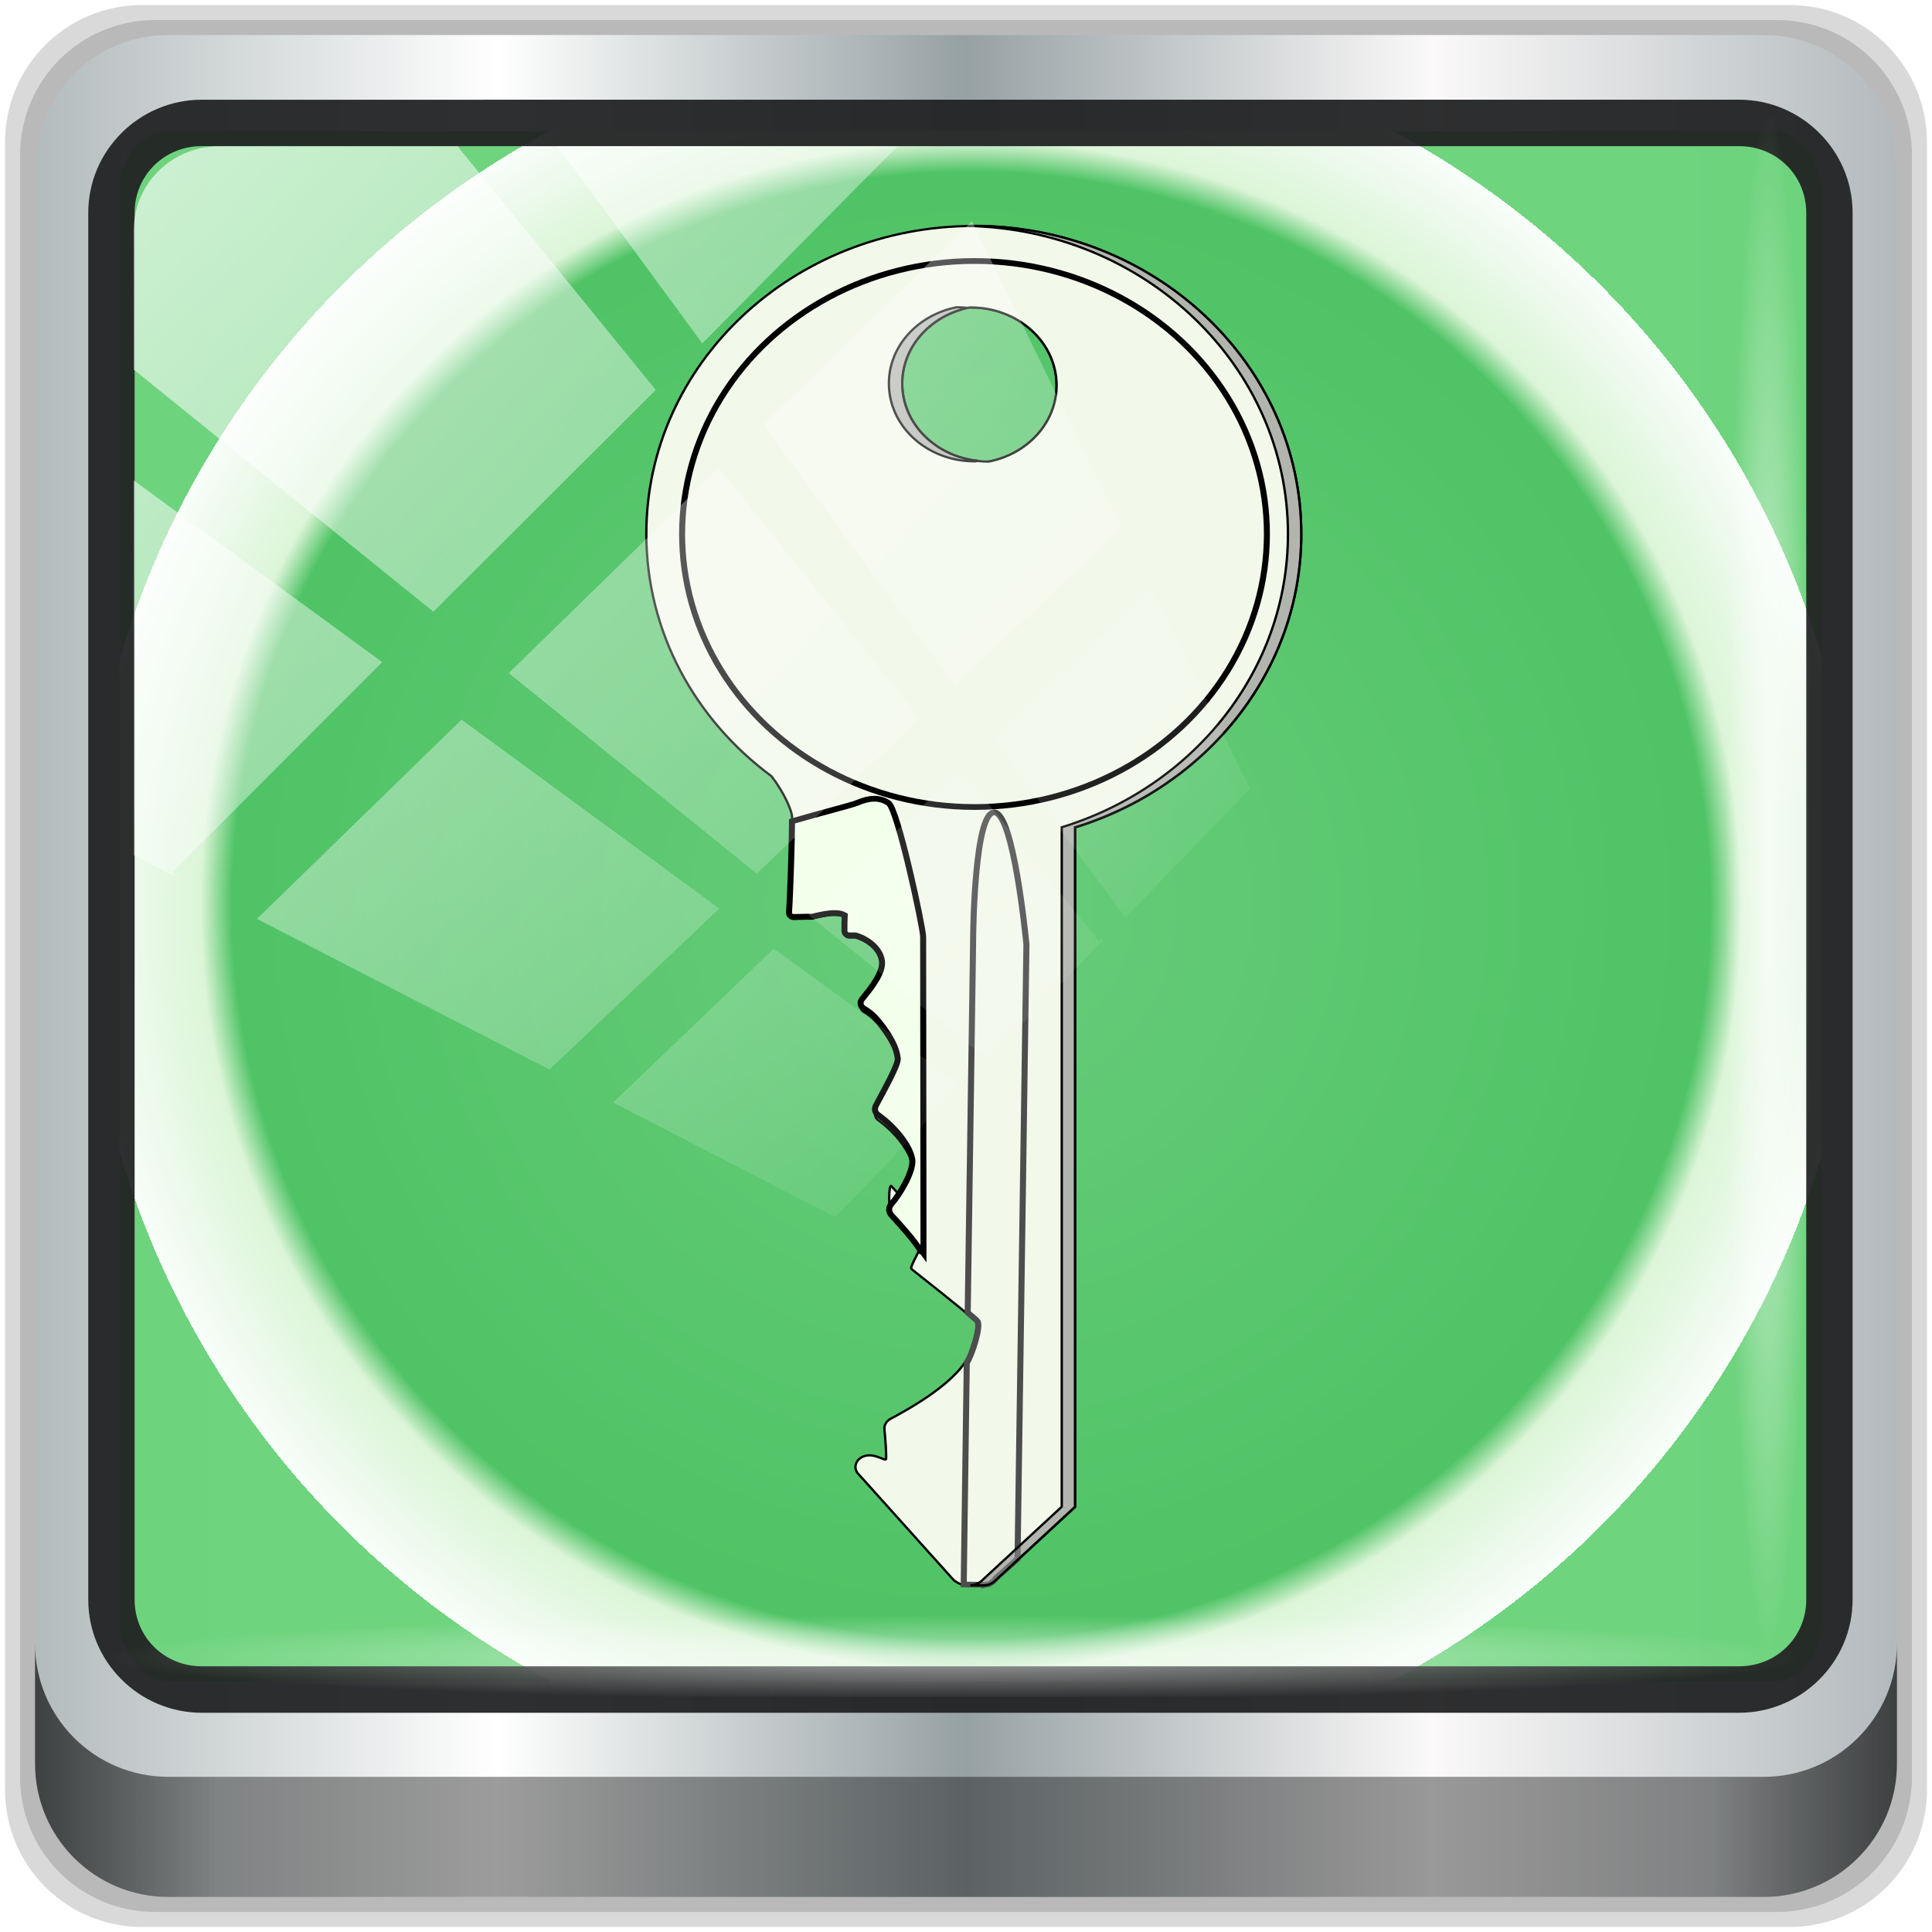 <?xml version="1.0" encoding="UTF-8" standalone="no"?>
<!-- Created with Inkscape (http://www.inkscape.org/) -->

<svg
   xmlns:dc="http://purl.org/dc/elements/1.1/"
   xmlns:cc="http://creativecommons.org/ns#"
   xmlns:rdf="http://www.w3.org/1999/02/22-rdf-syntax-ns#"
   xmlns:svg="http://www.w3.org/2000/svg"
   xmlns="http://www.w3.org/2000/svg"
   xmlns:xlink="http://www.w3.org/1999/xlink"
   xmlns:sodipodi="http://sodipodi.sourceforge.net/DTD/sodipodi-0.dtd"
   xmlns:inkscape="http://www.inkscape.org/namespaces/inkscape"
   width="96"
   height="96"
   viewBox="0 0 96 96"
   version="1.1"
   id="svg1072"
   inkscape:version="0.92.2 2405546, 2018-03-11"
   sodipodi:docname="keepassxc.svg">
  <title
     id="title4179">Lila-HD-Icon-Theme</title>
  <defs
     id="defs1066">
    <linearGradient
       inkscape:collect="always"
       id="linearGradient930">
      <stop
         style="stop-color:#68cc7b;stop-opacity:1;"
         offset="0"
         id="stop926" />
      <stop
         id="stop936"
         offset="0.833"
         style="stop-color:#4fc365;stop-opacity:1" />
      <stop
         style="stop-color:#dcf5d8;stop-opacity:1"
         offset="0.869"
         id="stop938" />
      <stop
         id="stop934"
         offset="1"
         style="stop-color:#f8fdf9;stop-opacity:1" />
      <stop
         style="stop-color:#6dd47c;stop-opacity:0.988"
         offset="1"
         id="stop928" />
    </linearGradient>
    <linearGradient
       y2="47"
       x2="90"
       y1="47"
       x1="6"
       gradientTransform="matrix(1.106,0,0,1.107,-5.239,-3.371)"
       gradientUnits="userSpaceOnUse"
       id="linearGradient4071"
       xlink:href="#linearGradient6139-0"
       inkscape:collect="always" />
    <linearGradient
       id="linearGradient6139-0">
      <stop
         style="stop-color:#b2babc;stop-opacity:1"
         offset="0"
         id="stop6141-2" />
      <stop
         id="stop6151-0"
         offset="0.25"
         style="stop-color:#ffffff;stop-opacity:1;" />
      <stop
         id="stop6147-1"
         offset="0.5"
         style="stop-color:#96a1a4;stop-opacity:1" />
      <stop
         style="stop-color:#fbf9f9;stop-opacity:1;"
         offset="0.75"
         id="stop6149-4" />
      <stop
         style="stop-color:#b2b9bc;stop-opacity:1"
         offset="1"
         id="stop6143-4" />
    </linearGradient>
    <linearGradient
       gradientUnits="userSpaceOnUse"
       y2="88.172"
       x2="94.5"
       y1="88.172"
       x1="1.5"
       id="linearGradient4129"
       xlink:href="#linearGradient3832-0-6-1-1"
       inkscape:collect="always"
       gradientTransform="matrix(0.999,0,0,1,-0.101,0.665)" />
    <linearGradient
       id="linearGradient3832-0-6-1-1">
      <stop
         id="stop3834-6-3-7-1"
         offset="0"
         style="stop-color:#000000;stop-opacity:1;" />
      <stop
         style="stop-color:#000000;stop-opacity:0.588;"
         offset="0.1"
         id="stop3872-2-4" />
      <stop
         id="stop3844-6-2-7-6"
         offset="0.9"
         style="stop-color:#000000;stop-opacity:0.588;" />
      <stop
         id="stop3836-5-0-2-9"
         offset="1"
         style="stop-color:#000000;stop-opacity:1;" />
    </linearGradient>
    <radialGradient
       r="43.199"
       fy="44.893"
       fx="13.948"
       cy="44.893"
       cx="13.948"
       gradientTransform="matrix(0.974,0,0,0.049,33.762,80.832)"
       gradientUnits="userSpaceOnUse"
       id="radialGradient7462"
       xlink:href="#linearGradient3737"
       inkscape:collect="always" />
    <linearGradient
       id="linearGradient3737">
      <stop
         id="stop3739"
         style="stop-color:#ffffff;stop-opacity:1"
         offset="0" />
      <stop
         id="stop3741"
         style="stop-color:#ffffff;stop-opacity:0"
         offset="1" />
    </linearGradient>
    <radialGradient
       r="43.199"
       fy="44.893"
       fx="13.948"
       cy="44.893"
       cx="13.948"
       gradientTransform="matrix(0.888,0,0,0.049,32.21,-89.973)"
       gradientUnits="userSpaceOnUse"
       id="radialGradient7464"
       xlink:href="#linearGradient3737"
       inkscape:collect="always" />
    <linearGradient
       y2="14.514"
       x2="50.528"
       y1="-28.642"
       x1="2.771"
       gradientUnits="userSpaceOnUse"
       id="linearGradient4767"
       xlink:href="#linearGradient3737"
       inkscape:collect="always"
       gradientTransform="matrix(1.004,0,0,1.005,-0.218,-0.048)" />
    <clipPath
       clipPathUnits="userSpaceOnUse"
       id="clipPath4156-4-1">
      <path
         style="opacity:0.6;fill:#ffffff;fill-opacity:1;stroke:none"
         d="m 27.046,-55.695 -14.214,13.321 h 0.061 l 15.653,21.771 10.231,-10.546 C 38.562,-32.302 27.468,-54.819 27.046,-55.695 Z M 9.647,-39.383 -5.241,-25.321 15.988,-7.806 26.372,-18.383 Z m 31.491,12.951 -9.741,9.714 8.945,12.458 7.781,-7.555 z m -49.84,4.379 -13.754,12.982 26.283,13.846 0.061,-0.062 -0.123,-0.062 L 13.599,-5.401 -8.702,-22.053 Z m 38.015,7.401 -9.803,9.775 11.579,9.559 7.628,-7.401 -8.669,-11.009 z m 20.187,5.674 -7.383,7.216 6.188,8.542 5.82,-6.137 z m -32.195,6.322 -9.557,9.498 13.662,7.185 7.934,-7.678 z m 23.312,2.374 -7.107,6.938 8.363,6.907 5.361,-5.674 -0.061,-0.092 -0.092,0.123 -6.464,-8.203 z m -8.73,8.542 -7.505,7.339 10.354,5.458 c 1.397,-1.321 5.675,-6.123 5.851,-6.322 z"
         id="path4158-0-8"
         inkscape:connector-curvature="0" />
    </clipPath>
    <linearGradient
       gradientUnits="userSpaceOnUse"
       y2="7.017"
       x2="45.448"
       y1="92.54"
       x1="45.448"
       gradientTransform="scale(1.006,0.994)"
       id="ButtonShadow-16">
      <stop
         id="stop3750-6"
         offset="0"
         style="stop-color:#000000;stop-opacity:1;" />
      <stop
         id="stop3752-4"
         offset="1"
         style="stop-color:#000000;stop-opacity:0.588;" />
    </linearGradient>
    <clipPath
       id="clipPath4355-7"
       clipPathUnits="userSpaceOnUse">
      <rect
         ry="6"
         rx="6"
         y="6"
         x="6"
         height="80"
         width="84"
         id="rect4357-5"
         style="fill:#ffffff;fill-opacity:1;fill-rule:nonzero;stroke:none" />
    </clipPath>
    <clipPath
       id="clipPath4355-9"
       clipPathUnits="userSpaceOnUse">
      <rect
         ry="6"
         rx="6"
         y="6"
         x="6"
         height="80"
         width="84"
         id="rect4357-1"
         style="fill:#ffffff;fill-opacity:1;fill-rule:nonzero;stroke:none" />
    </clipPath>
    <clipPath
       id="clipPath4355-1"
       clipPathUnits="userSpaceOnUse">
      <rect
         ry="6"
         rx="6"
         y="6"
         x="6"
         height="80"
         width="84"
         id="rect4357-9"
         style="fill:#ffffff;fill-opacity:1;fill-rule:nonzero;stroke:none" />
    </clipPath>
    <clipPath
       id="clipPath3943-52-0"
       clipPathUnits="userSpaceOnUse">
      <path
         inkscape:connector-curvature="0"
         style="color:#000000;display:inline;overflow:visible;visibility:visible;opacity:0.8;fill:#ff00ff;fill-opacity:1;fill-rule:nonzero;stroke:none;stroke-width:1;marker:none;enable-background:accumulate"
         d="m 69.781,20.844 -5,3.438 c 5.587,5.537 9,13.328 9,21.812 0,8.434 -3.377,16.096 -8.906,21.625 l 5,3.438 C 76.078,64.576 80,55.844 80,46.094 c 2e-6,-9.797 -3.963,-18.66 -10.219,-25.25 z M 40,24.062 28.906,36.219 H 21.5 c -0.823,0 -1.5,0.677 -1.5,1.5 v 1 14.844 1 c 0,0.823 0.684,1.61 1.5,1.5 h 7.406 L 40,68 V 66 26.062 Z m 20.594,3.281 -5,3.438 L 55.5,30.875 c 3.938,3.89 6.406,9.25 6.406,15.219 0,5.921 -2.43,11.148 -6.312,15.031 l 0.094,0.094 5.094,3.438 c 4.475,-4.908 7.25,-11.402 7.25,-18.562 0,-7.231 -2.879,-13.831 -7.438,-18.75 z m -9.25,6.5 -5.219,3.625 c 2.222,2.218 3.719,5.24 3.719,8.625 0,3.337 -1.459,6.228 -3.625,8.438 l 5.219,3.625 c 2.822,-3.237 4.531,-7.434 4.531,-12.062 0,-4.673 -1.754,-9.001 -4.625,-12.25 z"
         id="path3945-4-1" />
    </clipPath>
    <filter
       inkscape:collect="always"
       style="color-interpolation-filters:sRGB"
       id="filter922"
       x="-0.023"
       width="1.046"
       y="-0.008"
       height="1.016">
      <feGaussianBlur
         inkscape:collect="always"
         stdDeviation="0.73"
         id="feGaussianBlur924" />
    </filter>
    <radialGradient
       inkscape:collect="always"
       xlink:href="#linearGradient930"
       id="radialGradient932"
       cx="48.119"
       cy="45.695"
       fx="48.119"
       fy="45.695"
       r="42.279"
       gradientTransform="matrix(1.042,-0.018,0.018,1.035,-2.808,-0.76)"
       gradientUnits="userSpaceOnUse" />
  </defs>
  <sodipodi:namedview
     id="base"
     pagecolor="#ffffff"
     bordercolor="#666666"
     borderopacity="1.0"
     inkscape:pageopacity="0.0"
     inkscape:pageshadow="2"
     inkscape:zoom="3.984375"
     inkscape:cx="-25.411764"
     inkscape:cy="44.988235"
     inkscape:document-units="px"
     inkscape:current-layer="g873"
     showgrid="false"
     inkscape:showpageshadow="false"
     units="px"
     inkscape:lockguides="true"
     inkscape:window-width="1920"
     inkscape:window-height="1048"
     inkscape:window-x="0"
     inkscape:window-y="0"
     inkscape:window-maximized="1"
     inkscape:snap-global="false">
    <sodipodi:guide
       position="0,0"
       orientation="0,96"
       id="guide1621"
       inkscape:locked="true" />
    <sodipodi:guide
       position="96,0"
       orientation="-96,0"
       id="guide1623"
       inkscape:locked="true" />
    <sodipodi:guide
       position="96,96"
       orientation="0,-96"
       id="guide1625"
       inkscape:locked="true" />
    <sodipodi:guide
       position="0,96"
       orientation="96,0"
       id="guide1627"
       inkscape:locked="true" />
  </sodipodi:namedview>
  <g
     inkscape:label="Livello 1"
     inkscape:groupmode="layer"
     id="layer1"
     transform="translate(0,-1026.52)">
    <g
       transform="translate(-0.149,1026.105)"
       style="display:inline"
       id="g2574">
      <g
         id="g873"
         transform="translate(0.25,-0.25)">
        <path
           style="display:inline;opacity:0.15;fill:#000000;fill-opacity:1;fill-rule:nonzero;stroke:none;stroke-width:0.999"
           d="M 88.828,0.915 H 6.97 c -3.779,0 -6.821,3.042 -6.821,6.821 V 89.594 c 0,3.779 3.042,6.821 6.821,6.821 H 88.828 c 3.779,0 6.821,-3.042 6.821,-6.821 V 7.736 c 0,-3.779 -3.042,-6.821 -6.821,-6.821 z"
           id="path3288"
           inkscape:connector-curvature="0" />
        <path
           inkscape:connector-curvature="0"
           id="path4085"
           d="M 88.188,1.661 H 7.61 c -3.72,0 -6.715,2.995 -6.715,6.715 V 88.954 c 0,3.72 2.995,6.715 6.715,6.715 H 88.188 c 3.72,0 6.715,-2.995 6.715,-6.715 V 8.376 c 0,-3.72 -2.995,-6.715 -6.715,-6.715 z"
           style="display:inline;opacity:0.15;fill:#000000;fill-opacity:1;fill-rule:nonzero;stroke:none;stroke-width:0.999" />
        <path
           style="display:inline;fill:url(#linearGradient4071);fill-opacity:1;fill-rule:nonzero;stroke:none;stroke-width:0.999"
           d="M 87.549,2.407 H 8.249 c -3.661,0 -6.608,2.947 -6.608,6.608 V 88.315 c 0,3.661 2.947,6.608 6.608,6.608 H 87.549 c 3.661,0 6.608,-2.947 6.608,-6.608 V 9.015 c 0,-3.661 -2.947,-6.608 -6.608,-6.608 z"
           id="rect4251-1"
           inkscape:connector-curvature="0" />
        <rect
           ry="2.998"
           rx="2.367"
           y="7.184"
           x="5.84"
           height="77.021"
           width="84.558"
           id="rect862"
           style="opacity:1;fill:url(#radialGradient932);fill-opacity:1;stroke:none;stroke-width:0.711;stroke-miterlimit:4;stroke-dasharray:none;stroke-opacity:1" />
        <path
           inkscape:connector-curvature="0"
           id="path4989"
           d="m 9.923,5.62 c -3.1,0 -5.638,2.526 -5.638,5.617 v 68.917 c 0,3.09 2.538,5.617 5.638,5.617 H 86.315 c 3.1,0 5.638,-2.526 5.638,-5.617 V 11.236 c 0,-3.09 -2.538,-5.617 -5.638,-5.617 z m 0,2.307 H 86.315 c 1.878,0 3.335,1.472 3.335,3.309 v 68.917 c 0,1.837 -1.456,3.309 -3.335,3.309 H 9.923 c -1.878,0 -3.335,-1.472 -3.335,-3.309 V 11.236 c 0,-1.837 1.456,-3.309 3.335,-3.309 z"
           style="color:#000000;font-style:normal;font-variant:normal;font-weight:normal;font-stretch:normal;font-size:medium;line-height:normal;font-family:Sans;-inkscape-font-specification:Sans;text-indent:0;text-align:start;text-decoration:none;text-decoration-line:none;letter-spacing:normal;word-spacing:normal;text-transform:none;writing-mode:lr-tb;direction:ltr;baseline-shift:baseline;text-anchor:start;display:inline;overflow:visible;visibility:visible;fill:#202223;fill-opacity:0.937;stroke:none;stroke-width:2.374;marker:none;enable-background:accumulate" />
        <path
           inkscape:connector-curvature="0"
           style="display:inline;opacity:0.658;fill:url(#linearGradient4129);fill-opacity:1;fill-rule:nonzero;stroke:none;stroke-width:0.999"
           d="m 1.641,82.333 v 5.969 c 0,3.661 2.961,6.622 6.622,6.622 H 87.535 c 3.661,0 6.622,-2.961 6.622,-6.622 v -5.969 c 0,3.661 -2.961,6.622 -6.622,6.622 H 8.263 c -3.661,0 -6.622,-2.961 -6.622,-6.622 z"
           id="path4118" />
        <rect
           style="opacity:0.55;fill:url(#radialGradient7462);fill-opacity:1;stroke:none;stroke-width:0.999"
           id="rect4131"
           width="83.811"
           height="4.228"
           x="5.496"
           y="80.747"
           rx="4.25"
           ry="4.25" />
        <rect
           ry="4.246"
           rx="4.246"
           y="-89.765"
           x="6.446"
           height="4.228"
           width="76.35"
           id="rect4141"
           style="opacity:0.669;fill:url(#radialGradient7464);fill-opacity:1;stroke:none;stroke-width:0.999"
           transform="rotate(90)" />
        <g
           transform="matrix(0,-0.114,0.119,0,5.238,86.41)"
           id="g1046">
          <ellipse
             class="st0"
             cx="584.168"
             cy="360.483"
             rx="33.972"
             ry="35.847"
             id="ellipse4"
             style="fill:none;stroke:#000000;stroke-width:0.968" />
          <path
             sodipodi:nodetypes="sscccssccsccccccscccccccccccccssccsccccsssscsscs"
             class="st1"
             d="m 653.647,361.752 c 0,75.502 -60.17,136.744 -134.352,136.744 -59.69,0 -110.264,-39.656 -127.826,-94.451 H 95.286 L 62.85,370.445 c -1.152,-1.27 -1.823,-2.93 -1.823,-4.591 v -7.423 c 0,-1.954 2.303,-4.981 2.303,-4.981 l 46.543,-40.047 c 0.768,-0.684 1.823,-1.074 2.879,-1.074 1.152,0 2.303,0.488 3.167,1.27 4.798,4.786 -1.228,11.428 0.308,11.526 1.631,0.195 8.733,-0.293 12.859,-0.684 1.823,-0.195 3.551,0.781 4.51,2.344 4.414,7.912 16.698,29.4 29.461,33.6 15.067,4.981 12.667,1.953 15.067,0 2.303,-1.953 19.961,-23.637 20.537,-24.223 l 0.576,-0.586 c 2.495,0 11.132,6.153 16.41,5.567 4.127,-0.488 14.395,-9.377 19.481,-13.772 1.439,-1.27 -12.077,-1.27 -10.638,0 4.606,3.809 14.779,9.377 19.673,8.693 5.566,-0.781 13.915,-6.544 19.769,-14.26 0.96,-1.27 2.591,-1.66 4.031,-0.977 5.95,2.93 18.137,9.474 20.92,9.181 3.359,-0.391 7.389,-1.563 14.011,-6.154 4.99,-3.419 6.718,-5.665 8.253,-8.107 0.864,-1.367 2.783,-1.66 4.031,-0.684 4.51,3.419 11.804,9.181 17.178,8.302 5.278,-0.781 9.597,-5.86 11.132,-11.037 v -2.637 c 0,-1.074 0.864,-1.953 1.919,-1.953 2.111,0 5.182,0 7.005,0.098 2.495,-4.2 -0.768,-12.991 -0.672,-13.967 0.096,-1.758 -0.096,-4.395 -0.096,-7.423 0,-1.074 0.96,-1.953 2.015,-1.856 8.349,0.586 39.346,1.465 42.705,1.27 2.495,-0.195 10.076,-3.126 17.466,-8.595 v 0 c 24.567,-31.842 62.761,-52.256 105.658,-52.256 73.989,0 134.16,61.242 134.16,136.744 z m -69.479,34.577 c 18.809,0 33.972,-16.019 33.972,-35.847 v -0.391 c -3.359,-16.116 -16.89,-28.228 -33.204,-28.228 -18.809,0 -33.972,16.019 -33.972,35.847 v 0.391 c 3.359,16.214 16.986,28.228 33.204,28.228 z"
             id="path6"
             inkscape:connector-curvature="0"
             style="fill:#f2f8ea;fill-opacity:1;stroke:#000000;stroke-width:0.968" />
          <ellipse
             class="st2"
             cx="519.391"
             cy="362.045"
             rx="118.997"
             ry="122.093"
             id="ellipse8"
             style="fill:none;stroke:#cda349;stroke-width:1.936" />
          <g
             id="g28"
             transform="matrix(0.96,0,0,0.977,16.437,8.463)">
            <radialGradient
               id="SVGID_1_"
               cx="294.223"
               cy="366.6"
               r="217.581"
               gradientUnits="userSpaceOnUse">
              <stop
                 offset="0"
                 style="stop-color:#FFFAC2"
                 id="stop10" />
              <stop
                 offset="1"
                 style="stop-color:#CDA349"
                 id="stop12" />
            </radialGradient>
            <linearGradient
               id="SVGID_2_"
               gradientUnits="userSpaceOnUse"
               x1="219.069"
               y1="360.5"
               x2="219.069"
               y2="381.088">
              <stop
                 offset="0"
                 style="stop-color:#FBC926;stop-opacity:0.5"
                 id="stop17" />
              <stop
                 offset="0.5"
                 style="stop-color:#CDA349"
                 id="stop19" />
              <stop
                 offset="1"
                 style="stop-color:#FBC926;stop-opacity:0.5"
                 id="stop21" />
            </linearGradient>
            <path
               class="st5"
               d="M 338.2,361.3 170.385,359 c -2.2,2.4 -3.3,3.8 -4,4.2 -2.4,1.5 -15.6,-2.5 -18.8,-4.6 L 46.964,357.3 c 0,0 -0.1,2.9 -0.1,4.3 v 4.6 h -0.1 l 0.2,0.8 c 0,1.3 1,2.6 2.2,3.6 l 0.6,0.4 0.1,0.1 8.7,9.2 L 337.6,384.1 c 3.1,-0.3 59.513,-5.5 59.913,-13.7 0.4,-8.2 -51.113,-9.1 -59.313,-9.1 z"
               id="path26"
               inkscape:connector-curvature="0"
               style="fill:none;stroke:#4d4d4d;stroke-width:2.586;stroke-miterlimit:4;stroke-dasharray:none;stroke-opacity:1"
               sodipodi:nodetypes="cccccsccccccccsc" />
          </g>
          <path
             sodipodi:nodetypes="ccsccccscccscccssccsccccccscccc"
             inkscape:connector-curvature="0"
             style="fill:#8a8988;fill-opacity:0.612;stroke:#000000;stroke-width:0.351;filter:url(#filter922)"
             d="m 448.674,319.609 c -0.335,0 -0.666,0.019 -1,0.025 26.638,0.535 48.084,22.291 48.084,49.057 0,21.807 -14.234,40.283 -33.902,46.699 V 523.596 l -12.061,11.85 c -0.456,0.421 -1.052,0.666 -1.648,0.666 h 2 c 0.596,0 1.193,-0.245 1.648,-0.666 L 463.855,523.596 V 415.391 c 19.668,-6.416 33.902,-24.892 33.902,-46.699 0,-27.101 -21.983,-49.082 -49.084,-49.082 z m -2.596,12.973 c -5.785,1.227 -10.131,6.169 -10.131,12.129 0,6.872 5.748,12.412 12.865,12.412 h 0.141 c 0.122,-0.026 0.239,-0.063 0.359,-0.092 -6.406,-0.715 -11.365,-5.94 -11.365,-12.32 0,-5.837 4.172,-10.688 9.777,-12.039 -0.494,-0.055 -0.996,-0.09 -1.506,-0.09 z m -20.127,96.736 c -1.54,-0.051 -3.38,0.614 -3.643,0.588 -0.218,-0.012 -0.518,-0.004 -0.805,0.002 0.047,0.011 0.091,0.033 0.141,0.033 1.087,0 2.033,-0.07 2.664,-0.035 0.193,0.019 1.237,-0.325 2.385,-0.494 -0.233,-0.056 -0.483,-0.085 -0.742,-0.094 z"
             id="path983"
             transform="matrix(0,2.786,-2.737,0,1528.496,-888.252)" />
          <ellipse
             style="fill:none;stroke:#020202;stroke-width:2.504;stroke-miterlimit:4;stroke-dasharray:none;stroke-opacity:1"
             id="ellipse986"
             ry="122.093"
             rx="118.997"
             cy="362.045"
             cx="519.391"
             class="st2" />
          <path
             inkscape:connector-curvature="0"
             style="fill:#f2ffea;fill-opacity:1;stroke:#000000;stroke-width:2.504;stroke-miterlimit:4;stroke-dasharray:none"
             d="m 404.008,320.031 c -0.035,-2.145 -0.676,-4.421 -1.762,-6.883 -1.163,-2.637 -4.473,-15.572 -8.074,-27.299 -6.929,0.019 -32.187,-0.721 -39.703,-1.257 -1.039,-0.098 -1.983,0.781 -1.983,1.856 0,3.028 0.189,5.664 0.095,7.422 -0.095,0.977 3.118,9.768 0.663,13.968 -1.794,-0.098 -4.813,-0.098 -6.891,-0.098 -1.039,0 -1.888,0.879 -1.888,1.953 v 2.639 c -1.511,5.177 -5.764,10.254 -10.957,11.035 -5.287,0.879 -12.463,-4.885 -16.9,-8.304 -1.227,-0.977 -3.116,-0.682 -3.966,0.686 -1.511,2.442 -3.206,4.689 -8.116,8.108 -6.515,4.591 -10.482,5.763 -13.787,6.154 -2.738,0.293 -14.728,-6.255 -20.582,-9.185 -1.416,-0.684 -3.022,-0.29 -3.966,0.979 -5.76,7.716 -13.975,13.475 -19.452,14.256 -4.815,0.684 -14.825,-4.881 -19.357,-8.69 -1.416,-1.27 -3.491,-1.27 -4.908,0 -3.926,3.449 -10.958,9.604 -15.78,12.357 -7.6e-4,4.2e-4 7.2e-4,0.006 0,0.006 -0.248,0.504 -0.495,0.85 -0.742,1.018 l 137.849,-0.147 c 4.06,0 55.706,-10.595 58.349,-14.474 1.322,-1.94 1.892,-3.955 1.857,-6.1 z"
             id="path992" />
        </g>
        <rect
           transform="matrix(1.064,0,0,1.042,4.422,39.194)"
           style="opacity:0.65;fill:url(#linearGradient4767);fill-opacity:1;stroke:none;stroke-width:1.005"
           id="rect4146"
           width="75.966"
           height="69.024"
           x="2"
           y="-30"
           rx="3.974"
           ry="3.978"
           clip-path="url(#clipPath4156-4-1)" />
      </g>
    </g>
  </g>
</svg>

